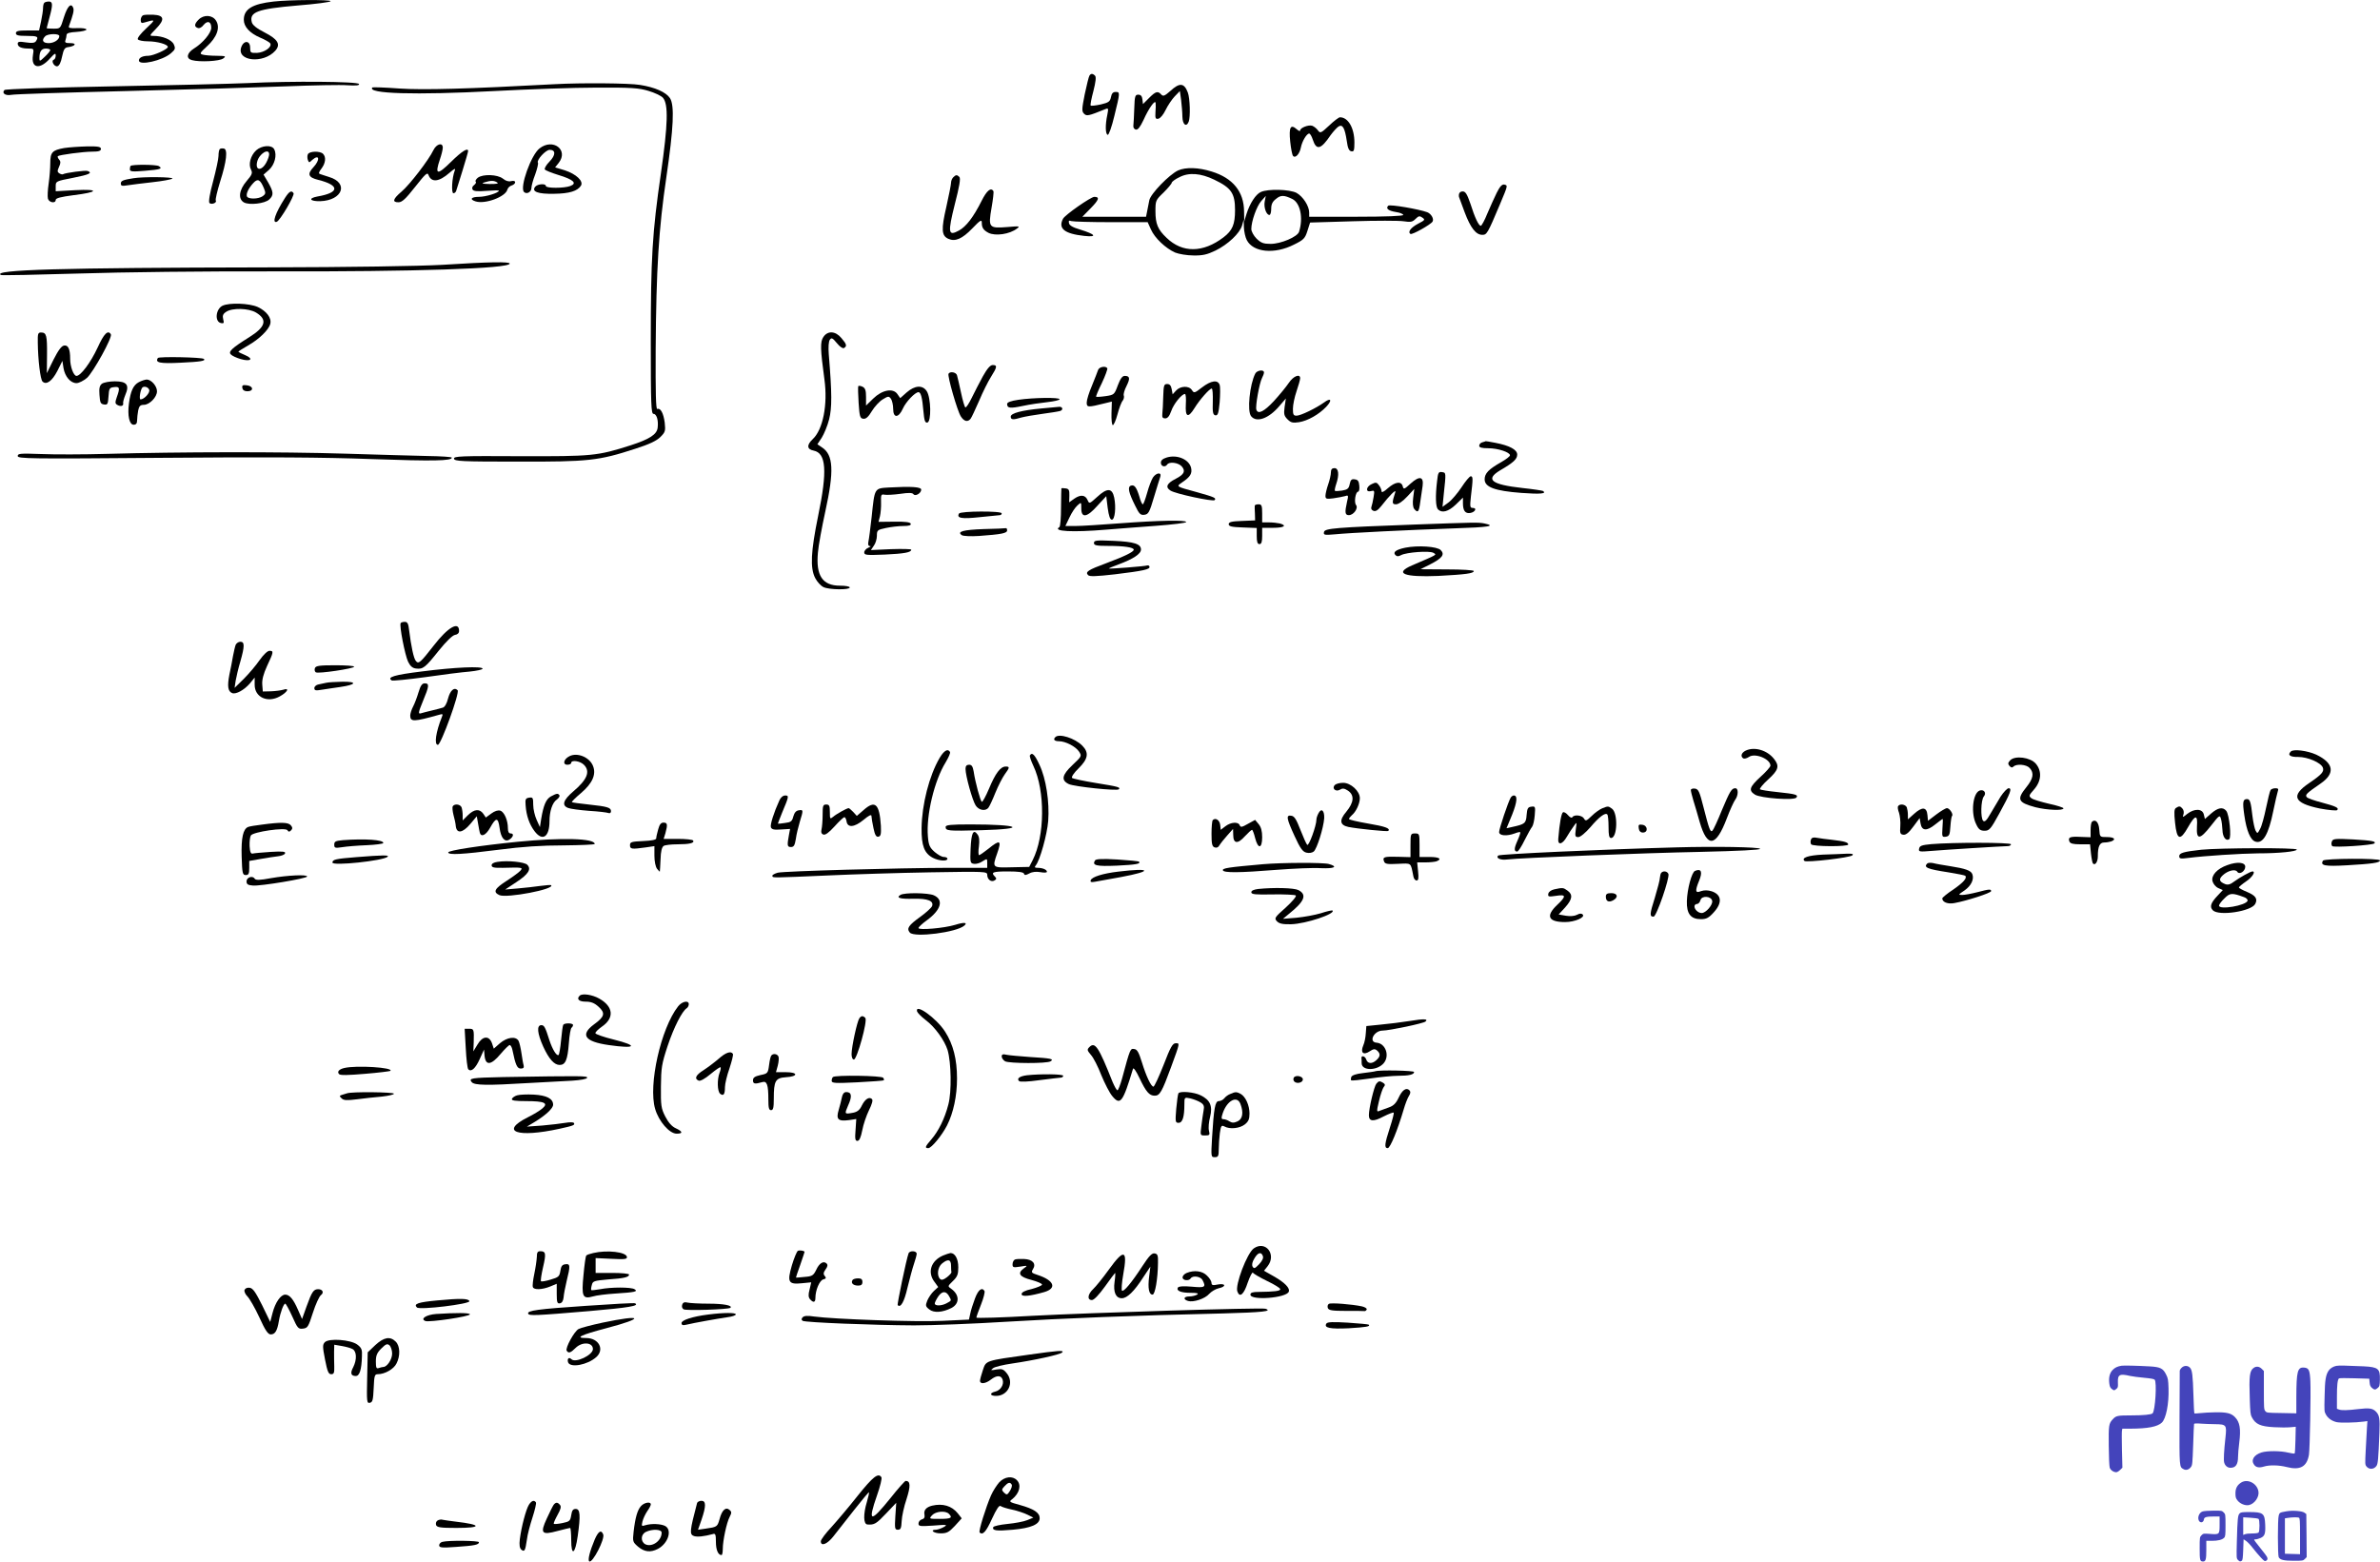 <svg xmlns="http://www.w3.org/2000/svg" version="1.0" width="1315.795pt" height="863.431pt" viewBox="0 0 1315.795 863.431" preserveAspectRatio="xMidYMid meet">
<g transform="translate(-40.205,915.847) scale(0.1,-0.1)" fill="#000000" stroke="none">
<path d="M1915 9150 c-118 -13 -165 -42 -165 -101 0 -38 32 -73 89 -98 27 -11 53 -26 57 -32 12 -20 -32 -51 -73 -53 -36 -1 -38 1 -38 29 0 40 -35 42 -49 3 -28 -78 122 -94 188 -20 31 35 15 63 -59 101 -45 23 -67 41 -71 57 -14 56 31 73 252 92 101 8 184 19 184 24 0 9 -228 8 -315 -2z"/>
<path d="M647 9143 c-4 -3 -7 -17 -7 -29 0 -13 -5 -46 -11 -74 l-11 -50 -64 0 c-50 0 -64 -3 -64 -15 0 -12 13 -15 60 -15 60 0 67 -4 51 -29 -7 -10 -21 -12 -55 -7 -37 6 -46 4 -46 -7 0 -18 21 -27 61 -27 28 0 29 -1 23 -38 -11 -72 39 -80 95 -16 26 28 31 31 31 15 0 -11 -5 -21 -11 -23 -16 -5 2 -39 20 -36 10 2 20 21 26 53 9 42 15 51 35 53 40 6 48 22 11 22 -26 0 -32 3 -27 16 3 9 6 22 6 29 0 10 17 15 55 17 30 2 55 8 55 13 -1 6 -23 9 -51 8 -37 -2 -50 1 -46 10 24 66 29 87 24 102 -12 30 -32 10 -52 -53 -19 -62 -19 -62 -57 -62 -21 0 -38 1 -38 3 0 1 7 27 15 57 20 73 19 90 -3 90 -10 0 -22 -3 -25 -7z m83 -184 c0 -20 -29 -39 -59 -39 -32 0 -41 16 -19 38 15 15 78 16 78 1z m-50 -77 c0 -5 -13 -21 -30 -37 -28 -27 -30 -27 -30 -8 0 37 11 53 36 53 13 0 24 -4 24 -8z"/>
<path d="M1193 9074 c-7 -3 -13 -15 -13 -26 0 -16 5 -19 20 -14 63 19 64 17 11 -32 -31 -29 -51 -54 -47 -61 4 -6 29 -11 55 -11 53 0 111 -17 111 -31 0 -13 -79 -48 -107 -49 -32 0 -53 -10 -53 -26 0 -30 130 -1 177 40 24 21 26 26 16 49 -12 26 -62 47 -113 47 -23 0 -23 1 14 39 51 52 46 75 -14 78 -25 1 -51 0 -57 -3z"/>
<path d="M1500 9050 c-24 -24 -25 -39 -5 -46 9 -4 23 3 33 17 22 26 42 18 42 -16 0 -29 -47 -85 -96 -115 -39 -25 -45 -55 -11 -64 44 -12 153 -6 173 9 17 13 15 14 -36 15 -30 0 -65 3 -76 6 -20 5 -18 9 22 46 56 51 75 105 50 143 -20 31 -67 34 -96 5z"/>
<path d="M6425 8740 c-4 -6 -15 -52 -26 -103 -16 -81 -17 -94 -4 -107 15 -15 24 -13 118 25 17 7 18 4 11 -31 -12 -56 -11 -107 2 -111 6 -2 22 42 37 105 32 130 32 132 7 132 -15 0 -22 -8 -26 -29 -5 -24 -13 -30 -56 -40 -28 -6 -53 -9 -56 -6 -3 3 4 39 15 80 13 51 16 78 9 85 -13 13 -23 13 -31 0z"/>
<path d="M1770 8699 c-91 -4 -428 -12 -749 -18 -328 -6 -589 -15 -594 -20 -17 -17 4 -33 37 -27 17 4 303 13 636 21 333 8 729 20 880 26 151 6 306 9 343 6 47 -3 67 -1 64 7 -5 14 -374 17 -617 5z"/>
<path d="M3470 8693 c-483 -26 -728 -33 -859 -24 -80 6 -147 8 -150 6 -34 -35 236 -43 674 -20 187 10 441 19 565 19 192 1 234 -2 287 -18 34 -10 70 -27 80 -38 31 -35 28 -146 -11 -418 -48 -330 -56 -466 -56 -932 0 -345 2 -398 15 -398 17 0 28 -35 23 -76 -4 -38 -45 -64 -150 -98 -185 -59 -211 -61 -611 -60 -330 2 -368 0 -365 -14 3 -14 42 -16 353 -16 392 -1 446 5 649 71 78 25 118 44 139 65 27 27 29 33 24 80 -7 52 -23 82 -41 75 -8 -3 -10 91 -9 327 3 449 17 670 59 954 40 274 46 398 20 438 -22 33 -83 60 -166 73 -58 10 -327 12 -470 4z"/>
<path d="M6873 8656 c-32 -28 -40 -32 -51 -20 -19 21 -31 17 -67 -19 l-34 -34 -3 26 c-2 18 -9 26 -23 26 -17 0 -20 -8 -22 -75 -1 -41 -4 -84 -5 -95 -2 -11 4 -21 14 -23 11 -2 23 13 42 53 29 65 65 115 67 94 1 -8 1 -31 -1 -52 -2 -33 1 -38 16 -35 11 2 28 23 40 48 12 25 35 59 50 75 l29 30 7 -50 c3 -27 7 -69 7 -92 1 -44 22 -60 35 -27 10 26 7 130 -5 161 -20 53 -45 56 -96 9z"/>
<path d="M7750 8464 c-45 -42 -49 -44 -62 -26 -7 10 -21 21 -31 25 -20 7 -67 -11 -67 -26 0 -6 -9 -2 -19 7 -34 30 -44 11 -36 -68 4 -39 11 -75 16 -80 13 -14 36 11 43 47 7 35 32 77 46 77 5 0 14 -15 20 -34 20 -61 45 -54 99 26 14 19 33 40 43 47 23 14 35 -8 46 -81 5 -38 12 -54 25 -56 14 -3 17 4 17 48 0 80 -34 140 -80 140 -6 0 -33 -20 -60 -46z"/>
<path d="M2798 8328 c-25 -53 -131 -191 -176 -229 -48 -41 -53 -59 -17 -59 20 0 40 19 92 85 57 72 68 83 74 66 16 -43 58 -39 116 12 28 24 35 27 29 12 -15 -38 -20 -125 -7 -125 6 0 13 6 15 13 2 6 18 57 35 112 17 55 31 103 31 108 0 21 -34 0 -95 -60 -76 -75 -90 -72 -61 14 9 26 16 55 16 65 0 31 -35 21 -52 -14z"/>
<path d="M3385 8338 c-47 -36 -111 -216 -86 -241 15 -15 41 0 41 22 0 11 9 45 21 75 11 31 18 60 15 65 -9 14 43 71 65 71 34 0 34 -29 -1 -65 -18 -18 -29 -38 -26 -43 3 -6 37 -19 75 -31 83 -25 106 -46 66 -61 -34 -13 -135 -13 -135 0 0 15 -46 12 -59 -4 -22 -27 15 -41 105 -39 84 1 129 15 148 45 15 25 -26 64 -90 85 l-53 16 20 25 c56 72 -32 138 -106 80z"/>
<path d="M757 8340 c-66 -12 -77 -23 -77 -84 0 -28 -4 -79 -9 -113 -5 -34 -7 -71 -4 -83 6 -22 43 -28 43 -7 0 10 29 17 97 26 141 17 147 35 11 28 l-108 -6 0 28 c0 27 2 28 95 46 91 18 110 27 82 38 -12 5 -124 -10 -137 -18 -3 -2 -12 0 -20 5 -11 7 -12 13 -2 35 10 21 10 31 1 41 -7 8 -10 17 -7 19 7 7 139 25 191 25 35 0 47 4 47 15 0 12 -15 15 -77 14 -43 -1 -100 -5 -126 -9z"/>
<path d="M1818 8327 c-31 -29 -44 -78 -28 -107 9 -18 6 -27 -24 -62 -43 -50 -49 -100 -15 -119 30 -16 115 -6 139 16 26 24 25 41 -5 94 l-26 44 30 26 c31 28 46 82 29 114 -13 26 -69 22 -100 -6z m72 -22 c0 -9 -7 -29 -15 -44 -26 -50 -64 -47 -51 4 11 44 66 77 66 40z m-29 -187 c11 -27 10 -32 -6 -44 -24 -17 -82 -18 -88 -1 -5 15 9 45 36 74 24 26 38 19 58 -29z"/>
<path d="M1617 8334 c-4 -4 -7 -21 -7 -38 0 -17 -14 -80 -30 -141 -18 -66 -26 -113 -20 -119 11 -11 43 1 35 14 -3 5 8 52 24 104 36 112 43 179 21 183 -9 2 -19 1 -23 -3z"/>
<path d="M2104 8305 c-4 -8 -3 -22 0 -31 6 -16 8 -16 24 0 40 35 45 1 7 -40 -36 -38 -28 -57 26 -70 121 -30 119 -71 -4 -92 -53 -10 -42 -27 15 -26 124 4 160 101 49 134 -20 7 -42 13 -49 16 -10 3 -8 10 7 30 23 30 27 64 9 82 -17 17 -77 15 -84 -3z"/>
<path d="M1124 8241 c-2 -2 -4 -11 -4 -19 0 -12 13 -14 82 -8 88 7 101 12 78 26 -15 9 -147 10 -156 1z"/>
<path d="M6915 8216 c-49 -23 -152 -129 -159 -165 -3 -17 -9 -44 -12 -61 l-6 -30 -176 0 -176 0 47 48 c45 46 50 62 19 62 -19 0 -161 -99 -173 -121 -28 -54 7 -83 118 -95 74 -8 62 9 -23 35 -41 12 -60 23 -62 36 -3 13 0 16 13 11 9 -3 108 -6 219 -6 l203 0 18 -40 c21 -48 82 -105 134 -128 20 -8 65 -16 101 -16 52 -1 76 5 122 27 69 34 134 95 147 139 l9 33 1 -43 c1 -24 8 -56 16 -71 35 -68 153 -80 261 -25 53 26 61 34 74 75 l15 47 235 7 c129 4 256 4 282 0 39 -6 49 -4 66 13 17 17 23 18 38 7 16 -11 14 -14 -23 -33 -40 -21 -60 -46 -43 -57 9 -6 111 51 122 68 9 15 -7 43 -29 52 -46 17 -207 45 -216 36 -15 -15 0 -28 43 -35 22 -3 40 -11 40 -16 0 -6 -95 -10 -260 -10 l-260 0 0 23 c0 36 -34 89 -70 109 -39 20 -157 23 -197 5 -28 -12 -61 -63 -79 -120 l-13 -42 -1 55 c-1 109 -62 184 -179 220 -73 23 -143 25 -186 6z m200 -51 c94 -45 115 -75 115 -168 0 -79 -14 -113 -64 -151 -113 -86 -227 -87 -314 -3 -49 46 -62 78 -62 147 0 59 1 62 45 104 25 25 45 49 45 54 0 5 19 20 43 31 52 27 117 22 192 -14z m432 -107 c44 -22 61 -105 37 -181 -9 -28 -100 -67 -157 -67 -40 0 -53 5 -78 29 -16 16 -29 40 -29 53 0 43 30 127 55 155 l25 28 -6 -31 c-6 -32 9 -74 26 -74 6 0 10 15 10 34 0 25 7 40 27 55 26 22 45 21 90 -1z"/>
<path d="M3044 8176 c-10 -8 -16 -18 -12 -22 4 -4 0 -12 -9 -19 -10 -7 -13 -17 -8 -25 6 -9 26 -11 76 -7 38 3 69 4 69 1 0 -12 -73 -34 -110 -34 -43 0 -54 -14 -19 -25 53 -17 166 25 176 65 3 10 13 20 24 23 10 3 19 11 19 17 0 8 -8 10 -22 7 -13 -4 -31 1 -46 14 -30 23 -109 26 -138 5z m106 -26 c11 -7 -1 -9 -40 -9 -42 1 -49 3 -30 9 35 11 53 11 70 0z"/>
<path d="M5672 8178 c-7 -7 -12 -20 -12 -30 0 -10 -12 -70 -26 -133 -29 -125 -27 -160 11 -177 38 -17 76 -1 133 58 44 46 52 50 52 31 0 -28 9 -41 37 -56 38 -19 117 -8 158 24 18 13 13 14 -55 8 -101 -8 -105 -3 -86 107 8 46 13 87 10 92 -14 22 -37 2 -65 -54 -45 -90 -86 -143 -125 -164 -60 -33 -63 -14 -23 146 25 97 33 142 25 150 -13 13 -19 13 -34 -2z"/>
<path d="M1140 8173 c-57 -9 -70 -14 -70 -29 0 -14 7 -15 38 -10 20 3 82 11 137 17 55 6 104 15 110 20 9 9 -162 11 -215 2z"/>
<path d="M8677 8093 c-13 -26 -36 -78 -52 -115 -15 -38 -32 -68 -36 -68 -12 0 -33 44 -58 123 -18 52 -27 67 -42 67 -16 0 -24 -11 -21 -30 1 -3 15 -40 31 -84 33 -88 63 -126 98 -126 25 0 29 6 98 170 44 105 44 103 23 108 -12 2 -24 -11 -41 -45z"/>
<path d="M1977 8063 c-54 -85 -72 -140 -45 -131 18 6 100 146 93 158 -11 18 -24 11 -48 -27z"/>
<path d="M2845 7694 c-131 -7 -496 -13 -975 -14 -1132 -2 -1515 -13 -1463 -42 4 -3 197 1 428 8 247 8 697 13 1095 12 756 -2 1290 15 1290 43 0 11 -107 10 -375 -7z"/>
<path d="M1632 7468 c-38 -19 -44 -89 -8 -96 15 -3 18 0 12 21 -5 20 -1 30 16 41 33 23 125 21 166 -4 64 -39 53 -79 -38 -136 -96 -60 -117 -80 -102 -95 7 -8 31 -19 55 -26 55 -16 74 1 24 22 -20 8 -37 17 -37 19 0 2 24 17 53 34 61 34 115 87 123 119 9 33 -20 71 -69 94 -47 21 -157 25 -195 7z"/>
<path d="M611 7263 c1 -94 14 -202 26 -214 21 -21 53 2 82 58 l28 56 6 -39 c8 -48 39 -84 72 -84 13 0 39 13 58 29 35 32 142 225 132 241 -16 26 -38 4 -73 -73 -39 -84 -94 -157 -117 -157 -16 0 -35 51 -35 94 0 55 -11 77 -33 74 -15 -2 -32 -25 -59 -78 l-37 -75 1 101 c1 108 -3 124 -33 124 -17 0 -19 -7 -18 -57z"/>
<path d="M4954 7295 c-18 -27 -17 -65 6 -235 19 -139 -8 -277 -65 -330 -34 -32 -32 -56 5 -63 70 -14 77 -112 25 -362 -40 -196 -45 -287 -16 -343 11 -21 31 -43 46 -50 31 -15 145 -16 145 -2 0 6 -24 10 -54 10 -97 0 -134 56 -122 183 3 39 22 141 41 228 49 223 45 313 -19 354 l-25 17 24 36 c13 21 32 66 41 102 16 64 16 142 -2 360 -3 38 -1 71 6 80 9 13 15 10 39 -19 16 -20 33 -31 39 -27 18 11 15 21 -14 55 -33 40 -76 42 -100 6z"/>
<path d="M1275 7179 c-17 -26 10 -32 127 -26 108 5 140 10 127 21 -10 9 -249 14 -254 5z"/>
<path d="M5836 7078 c-19 -35 -47 -89 -62 -120 -15 -31 -31 -55 -35 -52 -4 2 -15 39 -24 82 -9 42 -19 85 -22 95 -4 17 -38 24 -47 9 -7 -12 49 -207 68 -236 18 -28 38 -33 54 -13 5 6 26 51 47 99 20 48 50 108 66 133 34 54 36 65 9 65 -13 0 -30 -19 -54 -62z"/>
<path d="M6473 7113 c-3 -10 -19 -49 -34 -87 -16 -37 -29 -79 -29 -93 0 -28 6 -28 102 -4 l37 9 -2 -64 c-1 -35 2 -65 7 -66 5 -2 17 25 26 59 9 34 22 69 29 76 6 8 9 21 6 28 -3 8 4 32 15 53 21 42 19 56 -10 56 -13 0 -24 -15 -38 -52 -19 -52 -21 -53 -68 -60 -27 -4 -50 -5 -52 -3 -2 1 12 36 32 76 19 40 32 77 30 81 -9 15 -45 8 -51 -9z"/>
<path d="M7342 7093 c-31 -60 -46 -209 -23 -236 30 -37 97 -13 155 55 l37 43 -7 -47 c-5 -39 -3 -49 16 -68 19 -19 29 -21 64 -16 49 8 110 43 150 85 35 37 27 53 -12 24 -43 -31 -129 -73 -152 -73 -17 0 -20 6 -20 38 0 22 9 65 20 97 11 32 20 64 20 72 0 27 -38 12 -63 -26 -14 -21 -51 -66 -82 -100 -55 -59 -88 -75 -97 -48 -7 17 17 149 31 175 6 11 11 25 11 31 0 18 -39 12 -48 -6z"/>
<path d="M1169 7045 c-30 -16 -45 -49 -54 -117 -9 -67 2 -118 26 -118 13 0 19 7 19 24 0 13 3 38 6 55 5 24 12 31 31 31 31 0 73 42 73 75 0 29 -32 65 -57 65 -10 -1 -30 -7 -44 -15z m58 -42 c6 -16 -28 -53 -48 -53 -8 0 -3 44 8 63 8 13 34 7 40 -10z"/>
<path d="M966 7037 c-13 -10 -17 -24 -14 -62 3 -43 6 -50 25 -53 20 -3 22 2 25 45 3 44 5 48 31 51 31 4 33 -5 15 -55 -10 -29 -10 -36 2 -43 18 -11 36 -7 33 8 -2 6 4 27 12 47 24 55 8 75 -58 75 -29 0 -61 -6 -71 -13z"/>
<path d="M7047 7016 c-41 -32 -44 -32 -55 -15 -16 26 -64 24 -88 -2 l-19 -21 -5 28 c-4 21 -11 29 -25 29 -18 0 -20 -7 -22 -70 -1 -38 -3 -81 -5 -95 -2 -19 2 -25 16 -25 13 0 23 12 33 40 13 39 58 95 76 95 5 0 7 -25 5 -57 -4 -71 12 -79 48 -21 28 46 83 108 95 108 5 0 7 -32 6 -72 -2 -60 1 -73 14 -76 14 -2 18 10 24 72 3 41 4 84 0 96 -10 30 -47 25 -98 -14z"/>
<path d="M1742 7013 c2 -12 12 -18 28 -18 36 0 33 29 -3 33 -23 3 -28 0 -25 -15z"/>
<path d="M5147 7023 c-2 -5 -1 -46 2 -93 5 -75 8 -85 26 -87 14 -2 28 10 47 42 15 25 42 54 60 65 31 19 34 19 46 3 6 -9 12 -34 12 -55 0 -53 30 -52 54 2 16 36 67 90 86 90 13 0 21 -31 27 -103 5 -55 9 -67 22 -65 23 5 20 137 -3 173 -23 36 -66 33 -111 -6 l-36 -32 -16 23 c-24 34 -84 23 -134 -26 l-39 -38 0 47 c0 36 -4 49 -19 57 -11 5 -22 7 -24 3z"/>
<path d="M6033 6948 c-42 -6 -63 -14 -63 -23 0 -24 16 -26 87 -11 37 8 98 17 136 21 37 4 67 11 67 16 0 11 -146 9 -227 -3z"/>
<path d="M6160 6900 c-108 -10 -170 -26 -170 -45 0 -18 13 -19 59 -5 19 5 70 14 115 20 45 6 89 13 99 16 19 6 14 25 -6 23 -7 -1 -50 -5 -97 -9z"/>
<path d="M8598 6713 c-10 -2 -18 -11 -18 -19 0 -10 13 -14 50 -14 53 0 120 -22 120 -39 0 -6 -21 -22 -47 -37 -71 -40 -93 -63 -93 -96 0 -43 56 -64 203 -75 106 -8 143 -4 119 11 -4 2 -55 10 -112 16 -173 19 -209 47 -124 98 74 43 94 62 94 87 0 27 -42 50 -121 65 -28 6 -52 9 -53 9 0 -1 -9 -3 -18 -6z"/>
<path d="M1000 6649 c-135 -4 -302 -4 -372 -1 -114 4 -128 3 -128 -11 0 -15 64 -16 795 -10 575 5 897 3 1163 -7 341 -12 442 -10 442 8 0 4 -60 8 -133 9 -72 2 -278 7 -457 13 -354 11 -923 10 -1310 -1z"/>
<path d="M6853 6629 c-23 -7 -33 -16 -33 -29 0 -21 24 -27 35 -10 11 17 61 11 80 -10 23 -26 14 -45 -33 -69 -49 -25 -59 -46 -29 -65 27 -18 234 -62 244 -53 11 12 -2 17 -94 43 -124 34 -120 31 -83 57 43 29 54 48 47 79 -12 47 -77 74 -134 57z"/>
<path d="M7760 6546 c0 -13 -7 -43 -15 -66 -8 -23 -15 -52 -15 -63 0 -17 5 -19 43 -14 23 3 52 9 64 12 20 7 21 5 12 -32 -13 -58 -11 -73 10 -73 27 0 54 39 40 56 -12 15 -3 74 12 74 5 0 8 15 6 33 -2 25 -8 33 -25 35 -18 3 -23 -3 -28 -26 -5 -25 -12 -31 -42 -36 -20 -3 -38 -4 -40 -1 -2 2 1 18 7 36 18 52 14 89 -9 89 -14 0 -20 -7 -20 -24z"/>
<path d="M8347 6498 c-10 -82 -8 -143 5 -156 22 -22 57 -13 98 26 l40 39 0 -31 c0 -42 13 -58 40 -54 27 4 40 28 14 28 -15 0 -16 7 -10 63 12 99 12 112 -1 112 -6 0 -29 -27 -51 -61 -22 -33 -54 -71 -72 -84 l-33 -24 7 70 c13 121 13 119 -10 122 -19 3 -22 -3 -27 -50z"/>
<path d="M6776 6518 c-8 -13 -23 -51 -32 -85 -10 -35 -20 -63 -24 -63 -4 0 -13 19 -19 43 -16 52 -28 67 -47 60 -19 -7 -13 -37 24 -111 22 -45 29 -53 51 -50 22 3 28 13 53 98 16 52 31 103 35 113 8 26 -23 22 -41 -5z"/>
<path d="M8201 6485 c-36 -33 -39 -34 -44 -15 -8 29 -41 25 -82 -11 -22 -20 -35 -26 -35 -17 0 8 -6 23 -14 33 -12 17 -18 18 -40 7 -32 -14 -36 -47 -5 -39 20 5 21 3 15 -33 -3 -21 -9 -45 -12 -54 -4 -10 1 -18 11 -22 12 -5 25 3 44 27 45 58 83 96 77 76 -19 -59 -19 -67 4 -67 13 0 38 17 62 43 l39 42 -6 -48 c-4 -31 -2 -53 6 -63 20 -24 26 -16 33 39 4 28 10 68 13 88 7 53 -17 58 -66 14z"/>
<path d="M5317 6463 c-82 -5 -79 -1 -96 -163 -7 -63 -15 -125 -18 -137 -3 -15 -1 -23 8 -24 8 0 4 -4 -8 -9 -13 -5 -23 -17 -23 -26 0 -15 12 -16 113 -12 108 5 147 12 147 27 0 4 -50 5 -112 3 l-111 -5 16 24 c10 13 17 38 17 55 0 31 3 33 50 43 28 6 71 11 96 11 32 0 44 4 41 13 -3 8 -30 12 -91 11 l-87 -1 8 31 c4 17 7 52 6 77 -1 42 0 46 20 42 12 -2 51 0 87 5 46 7 67 6 72 -2 10 -14 43 5 43 25 0 15 -53 19 -178 12z"/>
<path d="M6270 6458 c-1 -2 -1 -49 -2 -106 0 -56 -4 -105 -9 -108 -40 -24 71 -30 261 -14 58 5 180 14 273 21 92 7 167 16 167 21 0 12 -152 9 -365 -7 -104 -8 -215 -15 -247 -15 l-56 0 23 48 c12 26 32 56 44 66 21 19 21 19 21 -17 0 -55 32 -50 90 16 l48 52 8 -65 c6 -44 13 -65 23 -65 17 0 24 69 13 122 -11 54 -39 55 -94 4 -43 -39 -44 -39 -53 -18 -13 30 -39 32 -74 8 l-28 -20 1 37 c1 31 -3 38 -21 40 -13 2 -23 2 -23 0z"/>
<path d="M7339 6363 c-1 -5 0 -25 1 -45 l1 -37 -73 -3 c-57 -2 -73 -6 -73 -18 0 -12 17 -16 78 -18 l77 -3 0 -44 c0 -33 4 -45 15 -45 11 0 15 12 15 45 l0 45 60 0 c60 0 80 12 38 24 -13 3 -40 6 -60 6 l-38 0 0 50 c0 43 -3 50 -20 50 -11 0 -20 -3 -21 -7z"/>
<path d="M5704 6319 c-15 -26 15 -31 115 -20 56 6 106 11 111 11 6 0 10 5 10 10 0 14 -227 13 -236 -1z"/>
<path d="M8220 6258 c-435 -16 -494 -21 -498 -41 -4 -17 2 -18 60 -13 79 8 400 24 661 33 189 6 233 13 166 27 -35 7 -54 6 -389 -6z"/>
<path d="M5840 6233 c-113 -4 -150 -14 -120 -34 9 -5 49 -7 95 -4 124 9 155 15 155 31 0 8 -3 13 -7 12 -5 -1 -60 -4 -123 -5z"/>
<path d="M6450 6156 c0 -13 13 -16 79 -16 87 0 141 -8 141 -21 0 -12 -49 -36 -153 -75 -100 -37 -117 -48 -99 -66 8 -8 45 -7 149 5 155 19 194 27 190 42 -1 6 -6 8 -12 7 -13 -5 -209 -20 -213 -17 -1 1 24 12 55 23 81 30 123 58 123 82 0 31 -38 43 -152 48 -95 4 -108 3 -108 -12z"/>
<path d="M8171 6130 c-52 -11 -70 -25 -54 -41 8 -8 17 -8 31 0 31 16 156 25 178 13 20 -12 29 -7 -118 -70 -101 -44 -43 -66 146 -58 151 8 196 14 196 27 0 5 -66 9 -147 9 l-148 1 54 27 c67 34 82 55 58 79 -20 20 -126 27 -196 13z"/>
<path d="M2617 5713 c-8 -14 24 -177 41 -213 12 -25 25 -36 44 -38 39 -5 51 5 126 99 42 52 76 85 90 87 14 2 22 10 22 22 0 56 -62 20 -140 -81 -74 -95 -84 -104 -99 -85 -12 14 -26 81 -37 169 -4 37 -9 47 -24 47 -10 0 -21 -3 -23 -7z"/>
<path d="M1705 5593 c-4 -10 -10 -38 -15 -63 -4 -25 -13 -71 -20 -103 -12 -63 -8 -92 16 -101 21 -8 66 17 98 54 l26 32 0 -40 c0 -69 71 -102 139 -64 42 23 56 49 20 37 -13 -4 -44 -8 -69 -9 l-45 -1 -3 38 c-2 27 6 58 27 104 36 76 37 83 13 83 -11 0 -33 -21 -55 -52 -20 -29 -59 -75 -87 -103 l-51 -50 6 40 c4 22 15 70 26 106 24 85 24 109 0 109 -10 0 -22 -8 -26 -17z"/>
<path d="M2143 5464 c-3 -9 -1 -19 5 -23 14 -9 212 21 212 31 0 5 -47 8 -105 8 -88 0 -107 -3 -112 -16z"/>
<path d="M2736 5446 c-155 -19 -197 -32 -168 -50 5 -3 88 5 183 18 96 14 207 28 247 31 39 4 72 11 72 16 0 15 -155 8 -334 -15z"/>
<path d="M2205 5383 c-11 -2 -30 -6 -42 -9 -13 -2 -23 -12 -23 -20 0 -14 7 -15 43 -9 23 3 69 11 101 15 89 13 95 30 11 29 -39 -1 -79 -3 -90 -6z"/>
<path d="M2716 5331 c-8 -27 -21 -62 -30 -79 -9 -17 -16 -40 -16 -50 0 -36 20 -35 159 4 21 6 23 5 16 -12 -33 -82 -44 -154 -22 -154 17 0 122 289 109 302 -19 19 -41 -1 -53 -46 -6 -26 -18 -47 -28 -50 -9 -3 -36 -10 -61 -16 -25 -6 -53 -13 -62 -16 -15 -4 -13 6 12 67 35 84 37 99 10 99 -14 0 -23 -12 -34 -49z"/>
<path d="M6237 5083 c-14 -13 -6 -23 19 -23 37 0 93 -29 112 -58 15 -24 15 -25 -37 -74 -58 -55 -64 -84 -20 -105 29 -14 266 -39 276 -29 12 11 -2 15 -126 35 -68 11 -128 24 -132 28 -5 5 11 29 36 53 53 52 59 87 20 126 -41 41 -127 68 -148 47z"/>
<path d="M10053 5008 c-24 -12 -30 -32 -13 -43 5 -3 19 0 31 8 33 24 119 -11 119 -48 0 -7 -25 -35 -55 -62 -61 -56 -67 -75 -31 -98 30 -20 220 -34 230 -16 10 15 -3 19 -107 30 -49 5 -91 12 -95 15 -3 4 17 29 46 55 57 52 63 74 32 113 -38 49 -109 69 -157 46z"/>
<path d="M5597 4968 c-58 -99 -98 -257 -100 -388 -1 -98 15 -140 63 -165 33 -17 80 -20 80 -5 0 6 -9 10 -20 10 -11 0 -34 13 -51 28 -27 24 -33 37 -37 85 -10 119 36 310 98 410 16 27 28 53 24 58 -12 20 -33 7 -57 -33z"/>
<path d="M13067 5003 c-20 -19 -4 -31 41 -30 52 0 125 -31 136 -59 8 -22 -6 -38 -75 -85 -104 -70 -87 -111 58 -141 48 -9 92 -13 96 -9 12 12 -6 21 -85 42 -39 10 -76 23 -82 29 -12 13 -4 21 77 77 81 56 71 113 -26 159 -49 22 -126 32 -140 17z"/>
<path d="M3550 4977 c-32 -16 -39 -47 -11 -47 12 0 21 5 21 10 0 18 49 11 70 -10 37 -37 19 -82 -59 -148 -55 -47 -65 -77 -28 -91 12 -5 64 -12 116 -16 52 -3 100 -9 107 -12 8 -3 14 1 14 10 0 20 -19 26 -123 37 -49 5 -91 11 -93 13 -3 2 20 25 51 51 62 53 84 102 66 148 -18 49 -87 78 -131 55z"/>
<path d="M6096 4982 c-3 -5 6 -30 19 -58 66 -139 64 -388 -4 -522 l-19 -37 -96 -2 c-109 -3 -109 -3 -81 77 26 73 16 78 -49 25 -24 -19 -47 -35 -51 -35 -4 0 -5 22 -1 48 4 34 2 54 -8 67 -23 31 -34 8 -38 -80 -3 -76 -2 -80 19 -83 12 -2 33 4 47 14 26 16 26 16 26 -10 l0 -26 -207 0 c-294 -1 -912 -18 -951 -27 -18 -5 -32 -13 -30 -18 3 -11 -9 -11 313 3 132 6 383 14 558 17 307 5 317 5 317 -14 0 -25 22 -42 40 -31 12 7 12 12 2 22 -23 23 -12 28 72 28 59 0 86 -4 89 -12 3 -10 9 -10 30 1 16 9 38 11 61 7 21 -4 36 -3 36 2 0 12 -24 22 -52 22 -15 0 -18 3 -10 13 23 27 63 171 69 245 8 106 -12 236 -48 311 -26 57 -41 72 -53 53z"/>
<path d="M11516 4955 c-13 -14 -14 -20 -5 -31 9 -10 15 -12 23 -4 16 16 71 12 89 -8 26 -28 20 -59 -18 -106 -55 -68 -47 -85 50 -111 64 -16 155 -20 155 -6 0 4 -36 16 -79 25 -43 10 -87 23 -97 30 -17 13 -16 16 14 50 40 46 44 101 9 142 -30 35 -114 46 -141 19z"/>
<path d="M5740 4907 c0 -38 38 -174 56 -202 17 -27 55 -34 71 -12 5 6 23 44 38 82 16 39 39 84 52 102 28 38 28 43 5 43 -29 0 -57 -38 -92 -122 -18 -43 -36 -75 -40 -73 -8 5 -36 107 -45 168 -5 28 -11 37 -25 37 -14 0 -20 -7 -20 -23z"/>
<path d="M7782 4818 c-19 -19 5 -40 28 -26 14 9 24 8 44 -5 37 -25 34 -65 -9 -117 -40 -47 -36 -74 12 -84 49 -10 216 -27 220 -22 14 14 -17 25 -112 41 -58 10 -105 21 -105 25 0 4 7 13 16 21 23 19 44 64 44 94 0 39 -50 85 -92 85 -19 0 -39 -5 -46 -12z"/>
<path d="M9750 4790 c0 -6 6 -32 14 -58 8 -26 24 -79 35 -119 42 -145 90 -138 150 21 17 45 38 91 46 102 18 24 19 64 1 64 -21 0 -30 -16 -76 -125 -22 -55 -45 -104 -50 -109 -12 -12 -18 4 -50 129 -22 87 -28 100 -47 103 -13 2 -23 -2 -23 -8z"/>
<path d="M11462 4753 c-16 -27 -42 -70 -57 -96 -20 -36 -31 -45 -39 -37 -15 15 -13 115 4 135 16 19 0 41 -24 32 -38 -15 -49 -127 -18 -187 13 -28 23 -35 46 -35 26 0 34 9 81 95 62 113 72 140 52 140 -8 0 -28 -21 -45 -47z"/>
<path d="M12955 4790 c-4 -6 -15 -51 -25 -99 -10 -48 -24 -101 -33 -116 -14 -27 -15 -27 -25 -9 -5 10 -13 46 -17 79 -9 80 -14 95 -30 95 -23 0 -26 -15 -15 -90 12 -85 34 -137 61 -145 42 -14 73 40 99 169 10 50 22 99 25 109 5 13 2 17 -13 17 -12 0 -24 -5 -27 -10z"/>
<path d="M3448 4755 c-27 -15 -41 -48 -54 -125 l-7 -45 -18 40 c-10 22 -19 59 -19 83 0 39 -2 43 -22 40 -20 -3 -23 -8 -20 -43 4 -57 21 -105 49 -142 44 -59 83 -33 83 55 0 54 16 103 40 119 11 8 18 19 15 24 -8 12 -15 11 -47 -6z"/>
<path d="M4711 4733 c-31 -68 -52 -135 -47 -149 5 -12 18 -15 56 -12 l50 3 -6 -32 c-11 -60 -10 -68 11 -68 16 0 21 9 27 45 3 25 14 68 22 95 20 65 20 67 -6 63 -15 -2 -24 -13 -30 -34 -7 -27 -13 -32 -46 -36 -20 -3 -38 -5 -39 -4 -1 1 10 28 23 61 38 90 39 95 17 95 -12 0 -25 -11 -32 -27z"/>
<path d="M8754 4748 c-13 -21 -64 -172 -64 -190 0 -21 42 -24 86 -8 15 6 28 9 31 7 2 -2 -5 -24 -16 -48 -19 -42 -19 -59 -1 -59 6 0 24 28 41 63 17 34 36 68 42 75 5 7 12 35 14 63 4 48 3 50 -19 47 -19 -2 -23 -10 -26 -46 -3 -46 -10 -51 -79 -66 l-32 -7 31 75 c28 71 31 106 9 106 -5 0 -13 -5 -17 -12z"/>
<path d="M2905 4700 c-3 -5 -1 -27 4 -47 6 -21 12 -49 13 -63 5 -42 37 -38 79 11 l37 44 7 -40 c4 -22 8 -46 10 -52 8 -25 34 -12 57 29 32 58 44 58 52 -1 7 -55 28 -81 54 -65 22 14 27 34 8 34 -11 0 -16 9 -16 29 0 44 -20 90 -42 97 -13 4 -31 -2 -50 -16 l-30 -22 -14 21 c-21 29 -50 26 -85 -8 l-29 -29 0 28 c0 16 -3 35 -6 44 -7 18 -39 22 -49 6z"/>
<path d="M4950 4653 c0 -32 -3 -68 -6 -80 -4 -16 -1 -25 10 -29 11 -4 30 10 62 45 25 28 50 51 54 51 5 0 10 -10 12 -22 5 -38 43 -35 94 7 30 25 44 32 44 21 0 -8 5 -38 11 -66 8 -39 15 -50 27 -48 14 3 16 14 14 61 -8 122 -32 143 -96 86 l-37 -32 -20 22 c-11 11 -22 21 -25 21 -10 0 -69 -33 -86 -48 -17 -14 -18 -12 -18 26 0 35 -3 42 -20 42 -18 0 -20 -7 -20 -57z"/>
<path d="M10896 4701 c-4 -5 -1 -22 5 -37 5 -16 9 -49 7 -74 -3 -39 0 -45 17 -47 14 -2 31 12 55 45 l35 47 5 -30 c7 -41 34 -43 80 -6 22 17 40 31 42 31 2 0 1 -23 -1 -51 -3 -47 -2 -50 19 -47 19 3 22 11 25 57 2 29 6 56 9 58 9 9 -14 43 -28 43 -7 0 -34 -16 -59 -35 l-46 -35 -3 32 c-4 44 -28 47 -72 8 l-36 -32 0 25 c0 14 -3 32 -6 41 -7 17 -39 22 -48 7z"/>
<path d="M9260 4689 c-14 -6 -40 -24 -58 -42 -30 -29 -34 -30 -43 -14 -11 18 -54 23 -64 7 -4 -6 -14 -1 -24 11 -10 12 -22 19 -28 16 -9 -6 -19 -60 -26 -147 -3 -37 23 -31 47 11 12 20 29 47 39 60 17 24 17 24 11 -18 -5 -38 -4 -43 14 -43 11 0 39 23 67 55 48 57 82 82 93 70 4 -4 7 -34 7 -68 0 -47 3 -62 14 -62 35 0 39 137 5 162 -21 15 -21 15 -54 2z"/>
<path d="M12432 4691 c-10 -6 -11 -25 -5 -82 10 -96 28 -102 72 -24 40 70 54 71 49 3 -4 -75 16 -74 77 4 47 60 49 62 56 38 4 -14 7 -41 8 -61 1 -38 19 -63 37 -51 14 9 1 136 -16 157 -19 23 -46 18 -84 -15 l-34 -30 -6 25 c-8 33 -52 34 -92 3 -24 -20 -27 -20 -21 -4 4 10 2 25 -4 32 -13 16 -19 17 -37 5z"/>
<path d="M7691 4661 c-6 -11 -11 -26 -11 -34 0 -34 -42 -149 -51 -140 -5 5 -22 43 -38 84 -22 57 -33 75 -50 77 -30 5 -27 -14 18 -112 31 -68 45 -87 65 -92 16 -4 32 -1 41 6 18 15 54 130 58 184 2 43 -16 59 -32 27z"/>
<path d="M7107 4624 c-4 -4 -7 -38 -7 -76 0 -55 3 -70 17 -75 11 -4 21 0 27 12 6 10 26 35 43 54 l32 36 1 -33 c0 -49 25 -52 64 -8 19 20 36 36 40 36 3 0 11 -20 17 -45 16 -63 39 -60 39 4 0 34 -6 56 -19 72 l-20 24 -40 -22 c-33 -19 -40 -20 -45 -8 -8 21 -49 18 -79 -5 l-26 -20 -3 27 c-3 27 -26 42 -41 27z"/>
<path d="M11967 4614 c-4 -4 -7 -25 -7 -46 l0 -39 -55 2 c-60 3 -71 -2 -62 -26 5 -11 21 -15 60 -15 l54 0 5 -50 c3 -28 8 -53 11 -56 12 -13 27 9 27 39 0 55 10 77 35 77 13 0 30 3 39 6 29 11 17 24 -23 24 -40 0 -40 0 -43 42 -3 41 -22 60 -41 42z"/>
<path d="M1851 4599 c-35 -4 -70 -10 -77 -13 -28 -11 -39 -60 -36 -163 3 -94 5 -103 23 -103 15 0 19 7 19 39 l0 39 63 11 c34 6 78 13 97 15 19 2 36 9 38 16 4 10 -13 12 -79 8 -46 -3 -91 -7 -99 -9 -11 -3 -16 7 -18 41 -1 25 2 51 7 59 13 20 192 46 202 29 6 -10 11 -10 20 -1 9 9 9 16 -1 28 -14 17 -55 18 -159 4z"/>
<path d="M4041 4573 c-6 -21 -11 -43 -11 -50 0 -8 -24 -13 -72 -15 -65 -3 -73 -5 -73 -23 0 -22 9 -23 88 -12 l47 7 0 -53 c0 -31 6 -61 15 -73 8 -10 15 -17 15 -14 1 3 2 33 4 68 1 42 7 66 17 73 7 5 42 9 76 9 67 0 96 7 87 21 -3 5 -41 9 -84 9 l-79 0 10 32 c13 48 11 58 -11 58 -14 0 -22 -11 -29 -37z"/>
<path d="M5630 4586 c0 -22 13 -23 198 -18 259 7 213 32 -59 32 -112 0 -139 -3 -139 -14z"/>
<path d="M9462 4578 c2 -15 10 -23 23 -23 30 0 27 39 -3 43 -20 3 -23 0 -20 -20z"/>
<path d="M8200 4484 l0 -65 -70 2 c-76 2 -86 -1 -76 -26 5 -14 19 -16 76 -13 78 3 70 10 86 -69 2 -13 10 -23 18 -23 10 0 12 13 8 50 l-5 50 46 0 c25 0 52 3 61 6 33 13 14 24 -39 24 l-55 0 0 65 c0 63 -1 65 -25 65 -24 0 -25 -2 -25 -66z"/>
<path d="M10414 4516 c-3 -8 -3 -20 1 -26 8 -13 205 -14 205 -1 0 12 -21 18 -90 26 -30 3 -67 8 -83 11 -19 4 -29 1 -33 -10z"/>
<path d="M2298 4513 c-41 -4 -48 -7 -48 -25 0 -18 4 -20 43 -14 24 4 84 9 135 11 51 2 93 8 93 12 4 18 -102 25 -223 16z"/>
<path d="M3264 4504 c-210 -21 -385 -48 -384 -59 1 -15 77 -11 280 15 129 17 237 24 357 24 95 1 173 4 173 8 0 31 -181 36 -426 12z"/>
<path d="M13294 4506 c-4 -10 -3 -21 2 -26 9 -9 223 5 233 15 11 11 -12 16 -117 22 -100 5 -112 4 -118 -11z"/>
<path d="M11080 4491 c-53 -5 -65 -9 -68 -25 -4 -18 1 -18 75 -12 72 6 375 25 416 26 9 0 17 5 17 10 0 11 -322 11 -440 1z"/>
<path d="M9670 4473 c-408 -11 -977 -37 -985 -45 -15 -14 13 -27 49 -22 72 9 757 36 1066 42 215 5 334 11 333 17 -3 10 -252 14 -463 8z"/>
<path d="M12572 4460 c-99 -11 -122 -18 -122 -36 0 -14 8 -15 53 -9 86 11 286 24 383 25 114 0 214 10 214 21 0 11 -426 9 -528 -1z"/>
<path d="M10480 4433 c-81 -4 -120 -17 -102 -35 10 -10 252 18 265 31 8 8 -2 10 -33 9 -25 -1 -83 -4 -130 -5z"/>
<path d="M2371 4419 c-113 -9 -131 -13 -131 -30 0 -20 281 10 305 32 10 10 -22 10 -174 -2z"/>
<path d="M6456 4401 c-18 -28 7 -34 121 -29 104 5 134 10 122 22 -3 3 -57 8 -120 12 -83 5 -118 3 -123 -5z"/>
<path d="M13245 4400 c-17 -28 9 -33 133 -26 139 8 182 14 182 27 0 13 -307 11 -315 -1z"/>
<path d="M3153 4393 c-21 -3 -33 -10 -33 -19 0 -12 13 -15 63 -14 109 3 111 2 96 -16 -8 -9 -42 -34 -76 -56 -67 -43 -77 -62 -40 -79 40 -18 309 33 286 55 -2 2 -29 0 -59 -4 -30 -4 -86 -11 -125 -14 l-70 -6 62 41 c67 44 84 72 60 96 -15 15 -107 25 -164 16z"/>
<path d="M7385 4380 c-193 -17 -226 -22 -222 -34 5 -14 88 -14 299 3 92 7 201 12 243 9 74 -3 97 8 44 23 -31 9 -261 8 -364 -1z"/>
<path d="M11057 4384 c-22 -22 0 -31 117 -49 48 -8 90 -16 93 -19 12 -12 -10 -37 -66 -76 -34 -22 -61 -45 -61 -49 0 -21 31 -33 67 -26 67 12 203 56 203 66 0 12 -9 12 -77 -6 -31 -8 -69 -15 -82 -15 -24 0 -24 1 12 25 37 26 54 62 43 90 -7 20 -39 31 -122 44 -38 6 -80 13 -94 17 -14 3 -29 2 -33 -2z"/>
<path d="M12716 4375 c-57 -20 -90 -57 -82 -89 4 -15 18 -32 32 -38 l25 -11 -29 -31 c-38 -40 -45 -62 -26 -81 33 -33 212 -6 234 35 15 28 3 47 -46 67 -24 10 -44 21 -44 24 0 4 18 19 40 34 34 23 54 55 35 55 -11 0 -70 -33 -100 -55 -22 -17 -36 -21 -51 -15 -33 13 -37 27 -13 49 28 26 70 36 80 19 12 -18 44 3 44 28 0 25 -45 29 -99 9z m92 -177 c13 -4 22 -14 20 -20 -9 -27 -158 -52 -158 -27 0 6 13 24 30 40 30 31 43 31 108 7z"/>
<path d="M6585 4339 c-85 -10 -147 -29 -153 -48 -3 -10 3 -12 24 -8 16 3 81 15 144 26 177 33 168 52 -15 30z"/>
<path d="M9773 4343 c-18 -7 -43 -100 -45 -167 -2 -70 21 -100 78 -100 29 0 43 7 70 37 49 53 45 98 -10 117 -23 7 -41 7 -60 1 -31 -13 -34 0 -11 56 21 50 13 71 -22 56z m95 -166 c4 -22 -35 -67 -58 -67 -19 0 -40 19 -40 37 0 7 6 13 14 13 7 0 16 9 19 21 7 27 60 23 65 -4z"/>
<path d="M9587 4333 c-4 -3 -7 -16 -8 -27 0 -12 -13 -61 -28 -111 -29 -92 -30 -105 -7 -105 16 0 90 215 82 236 -6 15 -28 19 -39 7z"/>
<path d="M1901 4303 c-64 -12 -85 -12 -91 -3 -12 19 -45 7 -45 -15 0 -16 8 -21 35 -23 41 -4 300 39 300 50 0 12 -107 7 -199 -9z"/>
<path d="M7358 4243 c-24 -3 -38 -9 -38 -18 0 -12 22 -14 119 -12 66 1 123 -2 127 -6 5 -5 -21 -35 -56 -67 -62 -55 -64 -59 -48 -76 13 -13 32 -17 78 -16 81 2 248 58 229 76 -2 2 -31 -4 -64 -15 -33 -10 -94 -21 -135 -25 l-75 -6 35 29 c85 68 99 105 50 130 -24 12 -135 15 -222 6z"/>
<path d="M8995 4241 c-18 -4 -31 -14 -33 -24 -3 -17 1 -18 42 -12 57 9 59 -1 6 -51 -64 -61 -48 -94 45 -94 53 0 113 26 97 42 -7 7 -17 6 -32 -2 -13 -7 -37 -9 -61 -5 l-40 7 36 39 c40 45 44 71 13 93 -24 17 -26 17 -73 7z"/>
<path d="M5380 4210 c-26 -16 -2 -23 72 -21 79 2 114 -12 103 -41 -4 -9 -33 -36 -65 -59 -65 -47 -77 -64 -58 -87 24 -29 261 1 302 39 19 17 -2 19 -50 4 -62 -19 -204 -31 -204 -18 0 5 20 24 45 42 80 58 96 114 40 139 -31 14 -164 16 -185 2z"/>
<path d="M9280 4201 c0 -26 15 -34 40 -21 31 17 25 40 -10 40 -23 0 -30 -5 -30 -19z"/>
<path d="M3607 3653 c-19 -18 -5 -33 33 -33 29 0 48 -7 71 -28 39 -35 34 -55 -24 -97 -79 -58 -53 -96 80 -115 152 -22 167 -4 26 31 -53 13 -98 29 -99 34 -2 6 15 22 36 37 70 48 63 111 -15 155 -39 22 -94 30 -108 16z"/>
<path d="M4151 3594 c-95 -121 -166 -435 -127 -567 20 -69 79 -137 119 -137 36 0 34 12 -5 30 -22 10 -41 32 -58 65 -23 45 -25 61 -24 165 1 104 4 125 37 225 34 102 80 193 106 209 6 4 11 14 11 22 0 23 -37 16 -59 -12z"/>
<path d="M5472 3566 c2 -7 23 -29 48 -48 51 -38 104 -112 121 -166 20 -69 23 -230 4 -301 -20 -78 -55 -148 -95 -194 -34 -39 -36 -47 -16 -47 18 0 76 71 104 126 35 69 55 163 55 259 0 106 -21 189 -66 259 -47 74 -167 160 -155 112z"/>
<path d="M5153 3528 c-12 -16 -43 -158 -43 -198 0 -17 5 -30 13 -30 17 0 77 216 63 230 -13 13 -22 13 -33 -2z"/>
<path d="M8195 3513 c-44 -7 -116 -16 -160 -20 l-79 -8 -3 -39 c-1 -22 -7 -53 -14 -68 -17 -40 0 -56 35 -33 21 14 29 15 41 5 20 -17 19 -33 -3 -53 -25 -23 -49 -21 -57 4 -6 18 -28 24 -26 6 1 -4 1 -16 1 -27 0 -44 87 -43 123 1 33 41 9 108 -40 112 -47 3 -15 67 33 67 36 0 227 40 237 50 17 15 -9 16 -88 3z"/>
<path d="M3516 3492 c-3 -5 -8 -43 -12 -85 -4 -43 -10 -80 -14 -82 -11 -7 -34 32 -50 80 -23 73 -29 85 -45 85 -27 0 -23 -45 11 -120 31 -67 60 -100 90 -100 32 0 44 27 51 120 3 44 10 83 15 86 4 3 8 9 8 15 0 11 -47 12 -54 1z"/>
<path d="M2977 3363 c3 -60 9 -112 14 -117 16 -17 40 5 63 56 l24 53 3 -35 c6 -55 36 -52 88 10 23 27 46 50 51 50 5 0 12 -12 15 -27 17 -83 26 -103 46 -103 15 0 19 5 16 18 -3 9 -8 40 -12 67 -4 28 -11 58 -16 68 -15 27 -63 21 -103 -13 l-34 -30 -10 30 c-16 44 -52 41 -80 -7 l-23 -38 2 50 c2 72 1 75 -25 75 l-25 0 6 -107z"/>
<path d="M6835 3270 c-26 -66 -51 -120 -56 -120 -13 0 -40 57 -64 135 -17 55 -26 71 -42 73 -22 3 -22 6 -68 -165 -10 -35 -21 -63 -25 -63 -5 0 -16 21 -27 46 -77 194 -97 224 -128 193 -14 -14 -13 -18 8 -43 14 -15 40 -66 58 -113 19 -46 46 -99 61 -116 44 -53 58 -33 114 152 3 8 18 -14 35 -50 37 -78 55 -99 85 -99 28 0 40 21 90 157 51 139 49 133 26 133 -17 0 -29 -21 -67 -120z"/>
<path d="M4375 3304 c-22 -19 -59 -47 -82 -62 -45 -28 -54 -48 -28 -59 10 -3 35 11 66 37 28 23 52 40 55 37 2 -2 0 -16 -6 -31 -14 -38 -12 -101 3 -115 19 -15 27 -4 27 36 0 18 11 65 25 104 13 40 22 75 19 80 -10 18 -40 8 -79 -27z"/>
<path d="M4667 3323 c-4 -3 -10 -27 -13 -53 -6 -46 -8 -48 -48 -56 -31 -7 -41 -14 -41 -29 0 -20 10 -22 51 -10 26 8 34 -14 34 -97 0 -45 3 -58 15 -58 12 0 15 14 15 64 0 98 9 114 66 118 70 4 70 28 1 28 l-55 0 10 36 c5 20 7 42 4 50 -6 15 -28 19 -39 7z"/>
<path d="M5940 3317 c0 -9 9 -21 19 -27 24 -12 231 -13 251 0 21 13 3 17 -115 24 -55 4 -112 9 -127 12 -21 5 -28 3 -28 -9z"/>
<path d="M2305 3253 c-29 -7 -41 -21 -28 -34 7 -7 50 -6 144 2 74 6 136 14 139 16 21 19 -188 32 -255 16z"/>
<path d="M8005 3235 c-5 -2 -36 -6 -68 -10 -37 -4 -60 -12 -64 -21 -3 -8 -3 -17 -1 -19 3 -3 49 2 104 10 54 8 125 15 156 15 60 0 88 7 88 21 0 8 -192 12 -215 4z"/>
<path d="M6080 3213 c-40 -5 -59 -18 -44 -32 5 -6 50 -4 114 5 58 7 111 14 118 14 6 0 12 5 12 10 0 10 -125 11 -200 3z"/>
<path d="M3185 3203 c-179 -4 -193 -6 -175 -28 15 -18 85 -19 315 -5 88 5 196 11 240 13 47 3 81 9 83 16 4 11 -32 11 -463 4z"/>
<path d="M5007 3203 c-4 -3 -7 -13 -7 -21 0 -13 20 -14 142 -8 79 4 145 9 146 11 2 2 1 8 -3 14 -7 12 -267 16 -278 4z"/>
<path d="M7555 3200 c-4 -7 -3 -16 3 -22 14 -14 47 -6 47 12 0 18 -40 26 -50 10z"/>
<path d="M8011 3166 c-12 -15 -41 -135 -41 -174 0 -35 25 -37 81 -7 28 14 53 24 56 21 3 -2 -7 -40 -21 -83 -29 -89 -32 -113 -12 -113 14 0 54 98 89 216 8 28 21 61 28 72 10 15 10 25 3 32 -17 17 -40 2 -60 -42 -14 -30 -28 -44 -54 -53 -19 -7 -43 -16 -52 -19 -15 -7 -16 -3 -2 55 8 35 20 69 26 77 9 10 8 16 -3 23 -19 12 -25 11 -38 -5z"/>
<path d="M2320 3113 c-8 -2 -21 -7 -29 -9 -13 -4 -13 -7 0 -19 11 -11 28 -12 84 -5 39 5 100 12 138 15 37 4 67 11 67 16 0 9 -233 12 -260 2z"/>
<path d="M5057 3093 c-3 -16 -11 -47 -18 -71 -16 -53 -4 -65 57 -57 l40 6 -4 -61 c-4 -48 -2 -60 10 -60 11 0 19 18 27 58 6 33 23 82 37 111 17 34 23 56 17 62 -15 15 -38 1 -56 -35 -11 -24 -24 -35 -47 -40 -50 -9 -50 -9 -29 40 23 50 20 74 -10 74 -12 0 -20 -9 -24 -27z"/>
<path d="M6917 3113 c-3 -5 -8 -43 -12 -85 -6 -73 -5 -78 13 -78 22 0 32 33 32 102 0 39 0 40 33 33 17 -4 43 -14 56 -22 19 -12 22 -21 17 -46 -3 -18 -9 -56 -12 -84 -7 -53 -7 -53 21 -53 24 0 27 3 21 26 -4 15 -1 49 6 76 15 61 1 94 -52 120 -35 18 -115 25 -123 11z"/>
<path d="M7205 3110 c-12 -4 -27 -15 -34 -24 -7 -9 -21 -16 -31 -16 -20 0 -27 -38 -37 -202 -6 -106 -6 -108 15 -108 19 0 22 6 22 44 0 24 3 64 6 89 6 41 9 45 25 37 30 -17 85 -11 113 11 20 16 26 29 26 60 0 46 -22 94 -49 109 -23 12 -29 12 -56 0z m55 -56 c18 -47 12 -83 -16 -96 -20 -9 -30 -9 -45 0 -10 7 -25 12 -33 12 -12 0 -13 6 -4 33 24 71 80 100 98 51z"/>
<path d="M3261 3102 c-14 -4 -26 -13 -29 -20 -3 -9 19 -12 80 -12 101 0 124 -11 88 -41 -14 -12 -50 -34 -81 -49 -156 -79 -57 -114 176 -63 78 17 87 21 80 32 -2 5 -24 5 -47 1 -24 -4 -81 -11 -128 -15 l-85 -6 45 27 c59 36 100 74 100 94 0 34 -36 52 -107 56 -38 2 -79 0 -92 -4z"/>
<path d="M7334 2256 c-38 -27 -105 -204 -91 -239 13 -36 36 -16 57 49 13 37 26 61 29 55 4 -6 40 -27 79 -46 40 -19 72 -39 72 -45 0 -10 -32 -14 -120 -15 -33 0 -45 -4 -45 -15 0 -34 198 -19 212 16 8 20 -22 51 -84 86 l-53 30 20 25 c51 65 -11 144 -76 99z m50 -43 c4 -10 -3 -26 -21 -45 -23 -24 -28 -26 -36 -13 -5 10 -2 26 10 45 19 33 38 39 47 13z"/>
<path d="M4813 2242 c-6 -4 -21 -40 -33 -80 -27 -93 -20 -107 56 -99 l51 5 -9 -39 c-8 -29 -7 -43 2 -54 18 -21 30 -19 30 6 0 44 23 97 43 103 16 4 18 8 9 19 -9 10 -8 19 4 36 12 16 13 26 6 33 -17 17 -41 2 -58 -36 -15 -30 -22 -35 -63 -38 -25 -3 -47 -4 -48 -4 -1 1 9 32 23 70 13 38 24 70 24 72 0 7 -28 11 -37 6z"/>
<path d="M3370 2208 c-1 -18 -7 -60 -14 -93 -7 -33 -11 -66 -8 -73 5 -17 52 -15 96 3 l36 15 0 -56 c0 -47 3 -55 18 -52 11 2 18 14 20 33 1 17 9 57 17 91 21 84 20 96 -7 92 -18 -2 -24 -11 -28 -37 -5 -31 -10 -35 -54 -48 -26 -8 -50 -12 -53 -9 -3 2 2 37 11 76 18 77 16 90 -15 90 -15 0 -19 -7 -19 -32z"/>
<path d="M3682 2230 c-18 -4 -36 -10 -39 -14 -3 -3 -10 -51 -15 -107 -12 -120 -5 -135 52 -119 19 6 76 13 125 16 108 7 126 11 105 24 -19 12 -130 12 -190 0 -25 -4 -47 -7 -49 -5 -2 2 -1 15 3 28 5 22 12 24 90 31 90 6 116 13 116 27 0 5 -42 9 -93 9 l-92 0 0 41 0 41 88 -4 c74 -4 87 -2 85 11 -5 27 -110 39 -186 21z"/>
<path d="M5425 2228 c-12 -32 -64 -282 -60 -286 16 -17 36 17 54 96 12 49 28 109 36 132 8 23 15 49 15 56 0 17 -39 19 -45 2z"/>
<path d="M5615 2216 c-66 -29 -87 -92 -47 -145 l21 -29 -24 -22 c-13 -12 -29 -36 -36 -52 -11 -28 -11 -33 11 -50 25 -20 72 -17 122 8 46 24 46 73 -2 107 -19 13 -19 14 10 42 25 24 30 37 30 76 0 47 -18 79 -43 79 -7 -1 -25 -7 -42 -14z m45 -56 c0 -16 1 -33 2 -37 0 -4 -11 -16 -25 -27 -20 -15 -30 -17 -38 -9 -19 19 -13 65 11 85 33 27 50 23 50 -12z m-9 -172 c12 -22 12 -21 -18 -37 -28 -14 -63 -14 -63 0 0 6 9 24 20 40 22 31 44 30 61 -3z"/>
<path d="M6718 2158 c-59 -91 -104 -145 -113 -136 -4 4 -1 45 7 90 25 137 5 144 -80 26 -33 -46 -72 -94 -86 -107 -31 -29 -35 -61 -7 -61 11 0 38 28 72 75 29 41 55 75 56 75 2 0 1 -22 -3 -49 -8 -58 7 -91 40 -91 29 0 68 37 118 115 l40 60 -7 -56 c-8 -63 -1 -99 19 -99 14 0 29 86 30 175 1 43 -2 50 -19 53 -15 2 -31 -15 -67 -70z"/>
<path d="M6013 2194 c-7 -3 -13 -15 -13 -26 0 -18 4 -19 43 -13 41 7 42 6 19 -10 -37 -27 -24 -47 43 -64 33 -9 59 -20 58 -26 -1 -5 -27 -16 -57 -24 -37 -8 -56 -18 -56 -28 0 -16 44 -12 125 11 72 21 55 65 -37 95 -34 11 -36 14 -25 32 19 30 -2 54 -49 56 -21 1 -45 0 -51 -3z"/>
<path d="M6963 2120 c-13 -5 -23 -16 -23 -25 0 -17 35 -21 45 -5 11 17 54 11 65 -9 21 -40 14 -44 -59 -37 -47 4 -72 2 -77 -5 -10 -18 17 -29 71 -29 36 0 46 -3 35 -10 -8 -5 -27 -10 -42 -10 -32 0 -37 -16 -8 -25 29 -9 94 12 117 39 12 13 35 27 52 31 44 9 40 29 -4 21 -28 -6 -35 -4 -35 9 0 9 -11 27 -25 40 -25 26 -70 32 -112 15z"/>
<path d="M5115 2080 c-10 -16 4 -30 31 -30 17 0 24 5 24 20 0 15 -7 20 -24 20 -14 0 -28 -4 -31 -10z"/>
<path d="M1754 2026 c-3 -8 4 -24 16 -36 12 -12 42 -64 66 -116 33 -73 48 -94 63 -94 24 0 36 20 45 75 8 47 26 95 35 95 4 0 21 -32 39 -71 29 -65 33 -70 59 -67 26 3 30 10 55 88 15 47 35 90 44 97 19 14 10 33 -15 33 -25 0 -35 -14 -64 -95 l-25 -70 -22 50 c-26 60 -47 85 -71 85 -25 0 -55 -43 -70 -101 l-13 -50 -45 93 c-36 72 -51 94 -69 96 -13 2 -24 -3 -28 -12z"/>
<path d="M5792 1978 c-11 -29 -23 -67 -26 -84 l-7 -32 -148 -7 c-144 -7 -598 9 -709 24 -37 6 -55 4 -63 -5 -7 -8 -7 -14 1 -19 15 -9 390 -24 615 -25 105 0 334 9 510 20 315 19 711 35 1198 46 219 6 277 12 235 26 -23 7 -967 -22 -1286 -39 -171 -10 -312 -14 -312 -10 0 5 12 37 26 73 14 35 22 68 19 74 -14 23 -35 7 -53 -42z"/>
<path d="M2820 1968 c-107 -10 -133 -19 -113 -39 15 -15 295 19 290 35 -5 15 -50 16 -177 4z"/>
<path d="M3642 1938 c-268 -18 -326 -26 -320 -43 4 -13 42 -11 338 14 219 19 279 29 253 43 -4 3 -126 -4 -271 -14z"/>
<path d="M4174 1945 c-4 -10 -1 -21 7 -26 13 -9 248 -1 259 8 14 13 -37 23 -120 23 -52 0 -105 3 -117 6 -16 4 -25 1 -29 -11z"/>
<path d="M7749 1949 c-7 -4 -9 -14 -6 -23 5 -13 24 -16 102 -16 52 0 98 0 102 -1 4 0 9 4 11 9 2 6 -10 13 -26 17 -56 12 -172 21 -183 14z"/>
<path d="M2813 1893 c-54 -4 -90 -27 -59 -39 22 -8 246 25 246 37 0 9 -78 9 -187 2z"/>
<path d="M4318 1890 c-88 -11 -148 -31 -148 -47 0 -12 7 -14 28 -9 41 10 171 33 225 41 26 3 47 10 47 16 0 10 -67 10 -152 -1z"/>
<path d="M3733 1845 c-61 -13 -121 -29 -132 -35 -24 -12 -75 -106 -66 -120 10 -16 22 -12 49 15 36 36 96 32 96 -6 0 -33 -96 -79 -119 -56 -14 14 -25 2 -18 -18 13 -31 106 -14 155 29 48 42 15 106 -55 106 -66 0 -30 17 110 54 217 57 204 78 -20 31z"/>
<path d="M7735 1840 c-15 -24 20 -31 124 -26 97 6 121 10 110 20 -2 2 -54 7 -115 11 -83 5 -113 4 -119 -5z"/>
<path d="M2477 1721 l-42 -40 -3 -141 c-3 -133 -2 -142 15 -138 15 3 18 15 21 81 3 69 5 77 23 77 38 0 88 28 103 59 22 42 20 97 -4 121 -31 31 -65 25 -113 -19z m93 -47 c0 -32 -28 -74 -49 -74 -5 0 -16 -3 -25 -6 -13 -5 -16 2 -16 36 0 33 6 48 30 72 25 25 33 28 45 18 8 -7 15 -28 15 -46z"/>
<path d="M2198 1737 c-13 -14 -13 -24 1 -96 13 -66 19 -81 34 -81 15 0 18 7 17 43 -1 23 -1 59 -1 81 l1 39 41 -7 c23 -4 50 -11 60 -17 23 -12 25 -58 4 -100 -18 -33 -13 -49 14 -49 21 0 32 35 34 109 2 37 -2 47 -26 65 -37 27 -156 36 -179 13z"/>
<path d="M6090 1668 c-243 -34 -236 -32 -254 -85 -9 -26 -16 -53 -16 -60 0 -19 31 -16 60 7 32 25 57 25 65 0 9 -27 -11 -59 -40 -66 -34 -8 -31 -24 4 -24 65 0 101 72 60 124 -19 24 -27 27 -58 22 -32 -6 -34 -5 -19 7 10 8 57 19 105 26 123 18 265 49 277 61 14 14 -20 11 -184 -12z"/>
<path d="M5144 888 c-49 -62 -115 -140 -146 -174 -32 -34 -58 -69 -58 -78 0 -30 36 -16 70 28 19 24 71 90 114 145 44 56 81 100 82 98 2 -2 -3 -25 -11 -52 -21 -69 -20 -125 3 -126 38 -3 49 4 103 61 l56 59 -5 -74 c-4 -68 -3 -75 14 -75 16 0 19 9 21 48 1 26 13 81 27 122 23 72 22 100 -5 100 -4 0 -42 -42 -83 -94 -113 -140 -128 -137 -75 15 17 48 28 93 24 99 -17 27 -47 3 -131 -102z"/>
<path d="M5927 963 c-14 -16 -35 -48 -46 -73 -28 -64 -70 -198 -63 -205 17 -17 36 4 68 75 25 54 40 77 48 71 6 -5 35 -14 64 -20 29 -6 67 -19 85 -28 l32 -16 -34 -14 c-19 -8 -68 -17 -109 -21 -41 -4 -77 -12 -79 -18 -6 -19 18 -22 108 -14 102 9 149 30 149 64 0 30 -31 51 -110 73 -59 16 -61 18 -42 32 41 33 52 79 26 105 -24 25 -67 20 -97 -11z m68 -13 c4 -6 -1 -22 -10 -36 -14 -22 -17 -23 -32 -9 -14 14 -14 18 2 35 20 22 31 25 40 10z"/>
<path d="M3326 838 c-16 -26 -41 -120 -50 -190 -4 -33 -1 -49 8 -58 18 -14 22 -7 31 55 3 28 18 83 31 123 13 40 22 78 19 83 -10 15 -24 10 -39 -13z"/>
<path d="M4256 848 c-41 -156 -43 -174 -17 -183 19 -6 56 -2 104 11 14 5 17 -2 17 -43 0 -44 12 -73 31 -73 4 0 7 15 7 34 0 45 21 145 38 177 12 23 11 29 -1 39 -21 18 -42 -2 -55 -52 -12 -42 -14 -43 -77 -52 l-42 -6 20 57 c25 74 25 103 -1 103 -11 0 -22 -6 -24 -12z"/>
<path d="M3463 838 c-5 -7 -22 -41 -38 -76 -38 -82 -29 -93 59 -69 35 9 67 17 70 17 3 0 6 -30 6 -66 0 -93 22 -80 36 21 16 114 14 150 -11 150 -15 0 -21 -8 -25 -35 -5 -31 -9 -35 -48 -43 -24 -5 -46 -7 -48 -4 -3 2 7 24 20 48 18 32 22 47 14 56 -13 16 -23 16 -35 1z"/>
<path d="M3946 831 c-20 -22 -32 -64 -41 -142 -6 -54 -5 -57 25 -83 35 -29 68 -33 109 -12 57 30 81 105 40 127 -24 12 -76 14 -109 4 -21 -7 -22 -5 -16 21 4 16 16 41 26 56 11 15 20 32 20 38 0 17 -36 11 -54 -9z m114 -147 c0 -46 -54 -83 -91 -64 -26 15 -25 54 4 68 35 17 87 15 87 -4z"/>
<path d="M5555 833 c-32 -8 -47 -25 -42 -49 3 -16 -2 -24 -15 -27 -10 -3 -18 -13 -18 -23 0 -15 8 -16 83 -11 74 6 80 5 57 -8 -14 -8 -33 -14 -42 -15 -38 0 -15 -20 24 -20 35 0 46 6 79 41 l38 42 -22 28 c-33 41 -83 56 -142 42z m93 -45 c22 -22 12 -28 -50 -28 -60 0 -61 0 -43 20 20 22 74 27 93 8z"/>
<path d="M2821 751 c-8 -5 -11 -16 -8 -25 5 -13 24 -16 112 -16 144 0 142 18 -5 35 -30 4 -62 8 -70 10 -8 3 -21 1 -29 -4z"/>
<path d="M3690 646 c-27 -64 -40 -115 -30 -121 18 -11 87 124 77 149 -11 28 -27 18 -47 -28z"/>
<path d="M2848 633 c-10 -2 -18 -11 -18 -19 0 -13 14 -15 93 -9 103 7 127 12 127 26 0 9 -169 11 -202 2z"/>
</g><g transform="translate(1165.795, 755.069) scale(0.408)"><g transform="translate(-57.707,297.537) scale(0.1,-0.1)" fill="#4444bb" stroke="none">
<path d="M750 2973 c-57 -10 -88 -25 -119 -57 -40 -41 -55 -100 -46 -179 6 -45 12 -61 32 -77 32 -25 35 -25 64 -1 22 17 24 26 21 89 -4 105 24 120 164 87 33 -7 119 -19 190 -25 88 -8 134 -16 144 -26 32 -32 8 -420 -28 -456 -18 -18 -126 -28 -289 -28 -185 0 -206 -4 -250 -52 -55 -58 -58 -82 -55 -363 1 -145 7 -274 13 -293 11 -34 51 -62 89 -62 12 0 35 14 52 31 l31 30 -6 238 c-3 130 -3 249 0 264 l5 27 112 0 c234 1 363 26 423 82 58 54 98 260 91 463 -4 122 -7 138 -34 191 -40 81 -79 100 -217 108 -174 10 -361 14 -387 9z" fill="#4444bb"/>
<path d="M3660 2971 c-42 -9 -83 -34 -103 -65 -39 -59 -50 -127 -54 -343 -5 -206 -5 -212 18 -252 28 -50 78 -86 143 -102 48 -12 257 -8 370 7 l49 7 -7 -104 c-4 -57 -11 -189 -16 -294 -9 -177 -9 -192 8 -214 35 -47 100 -46 136 2 22 29 27 86 42 452 7 191 0 235 -44 283 -45 48 -92 56 -241 38 -146 -18 -229 -20 -265 -6 l-26 10 0 162 c0 156 8 230 27 249 5 5 99 6 210 2 l201 -6 5 -50 c3 -39 11 -56 31 -74 34 -29 48 -29 80 0 24 20 26 30 28 113 4 147 -23 169 -218 179 -242 11 -340 13 -374 6z" fill="#4444bb"/>
<path d="M1565 2945 c-14 -13 -25 -32 -25 -42 0 -10 -1 -297 -3 -638 -2 -677 -3 -662 55 -694 33 -19 73 -7 101 31 18 24 20 51 29 300 5 150 10 278 12 283 2 6 37 8 97 3 52 -3 135 -7 186 -7 154 -2 161 -10 143 -176 -21 -189 -27 -310 -18 -343 12 -45 45 -72 86 -72 71 0 102 46 102 151 0 33 7 118 16 187 24 190 9 280 -58 349 -50 52 -112 67 -263 65 -71 -1 -164 -6 -205 -11 -41 -4 -78 -7 -81 -5 -4 2 -10 108 -13 236 -9 286 -17 352 -47 384 -31 33 -82 32 -114 -1z" fill="#4444bb"/>
<path d="M2542 2944 c-55 -38 -64 -109 -53 -419 6 -186 9 -215 28 -250 50 -95 116 -125 302 -135 75 -4 171 -5 215 -1 l78 7 -4 -178 c-2 -97 -7 -181 -11 -184 -4 -4 -42 1 -85 11 -104 26 -285 27 -363 3 -106 -33 -149 -107 -99 -170 26 -34 68 -41 132 -21 74 23 202 20 308 -7 182 -47 274 5 301 168 12 77 27 831 19 994 -7 152 -20 181 -86 186 -88 7 -103 -51 -104 -401 l0 -219 -201 4 c-197 3 -201 3 -220 27 -18 21 -19 42 -19 283 l0 260 -29 29 c-33 33 -74 38 -109 13z" fill="#4444bb"/>
<path d="M2374 1391 c-55 -34 -79 -78 -79 -147 0 -51 4 -66 27 -96 35 -45 102 -73 153 -64 78 15 146 111 131 188 -20 108 -145 172 -232 119z" fill="#4444bb"/>
<path d="M1853 999 c-39 -11 -66 -56 -61 -101 6 -59 69 -64 76 -6 4 30 34 38 145 38 l67 0 0 -110 c0 -135 -1 -136 -132 -126 -85 6 -89 6 -113 -18 -24 -25 -25 -28 -25 -179 0 -162 4 -177 47 -177 35 0 43 29 43 159 l0 121 73 0 c85 0 141 14 168 41 17 17 19 34 19 169 0 147 -1 152 -25 175 -23 24 -30 25 -137 24 -62 0 -128 -5 -145 -10z" fill="#4444bb"/>
<path d="M2985 1000 c-91 -16 -93 -18 -104 -58 -15 -51 -14 -537 0 -564 19 -36 69 -48 204 -48 121 0 127 1 151 25 l24 24 -2 292 -3 292 -26 19 c-31 23 -161 33 -244 18z m169 -86 c14 -5 16 -37 16 -250 l0 -245 -102 3 -103 3 0 240 0 240 40 6 c57 9 131 10 149 3z" fill="#4444bb"/>
<path d="M2351 971 c-24 -24 -29 -73 -37 -372 -6 -232 -6 -237 15 -258 23 -23 29 -25 51 -11 12 7 16 40 20 150 l5 141 35 -23 c19 -13 59 -55 88 -93 30 -39 78 -96 108 -128 47 -51 56 -57 74 -47 29 16 25 42 -15 92 -19 24 -62 78 -95 121 -61 77 -61 77 -33 77 15 0 46 9 69 19 56 26 67 57 62 179 -6 156 -27 172 -220 172 -93 0 -111 -3 -127 -19z m257 -74 c16 -13 17 -168 0 -185 -7 -7 -41 -12 -84 -12 -40 0 -84 -4 -98 -10 l-26 -10 0 120 0 119 98 -6 c53 -3 103 -10 110 -16z" fill="#4444bb"/>
</g>
</g>
</svg>

